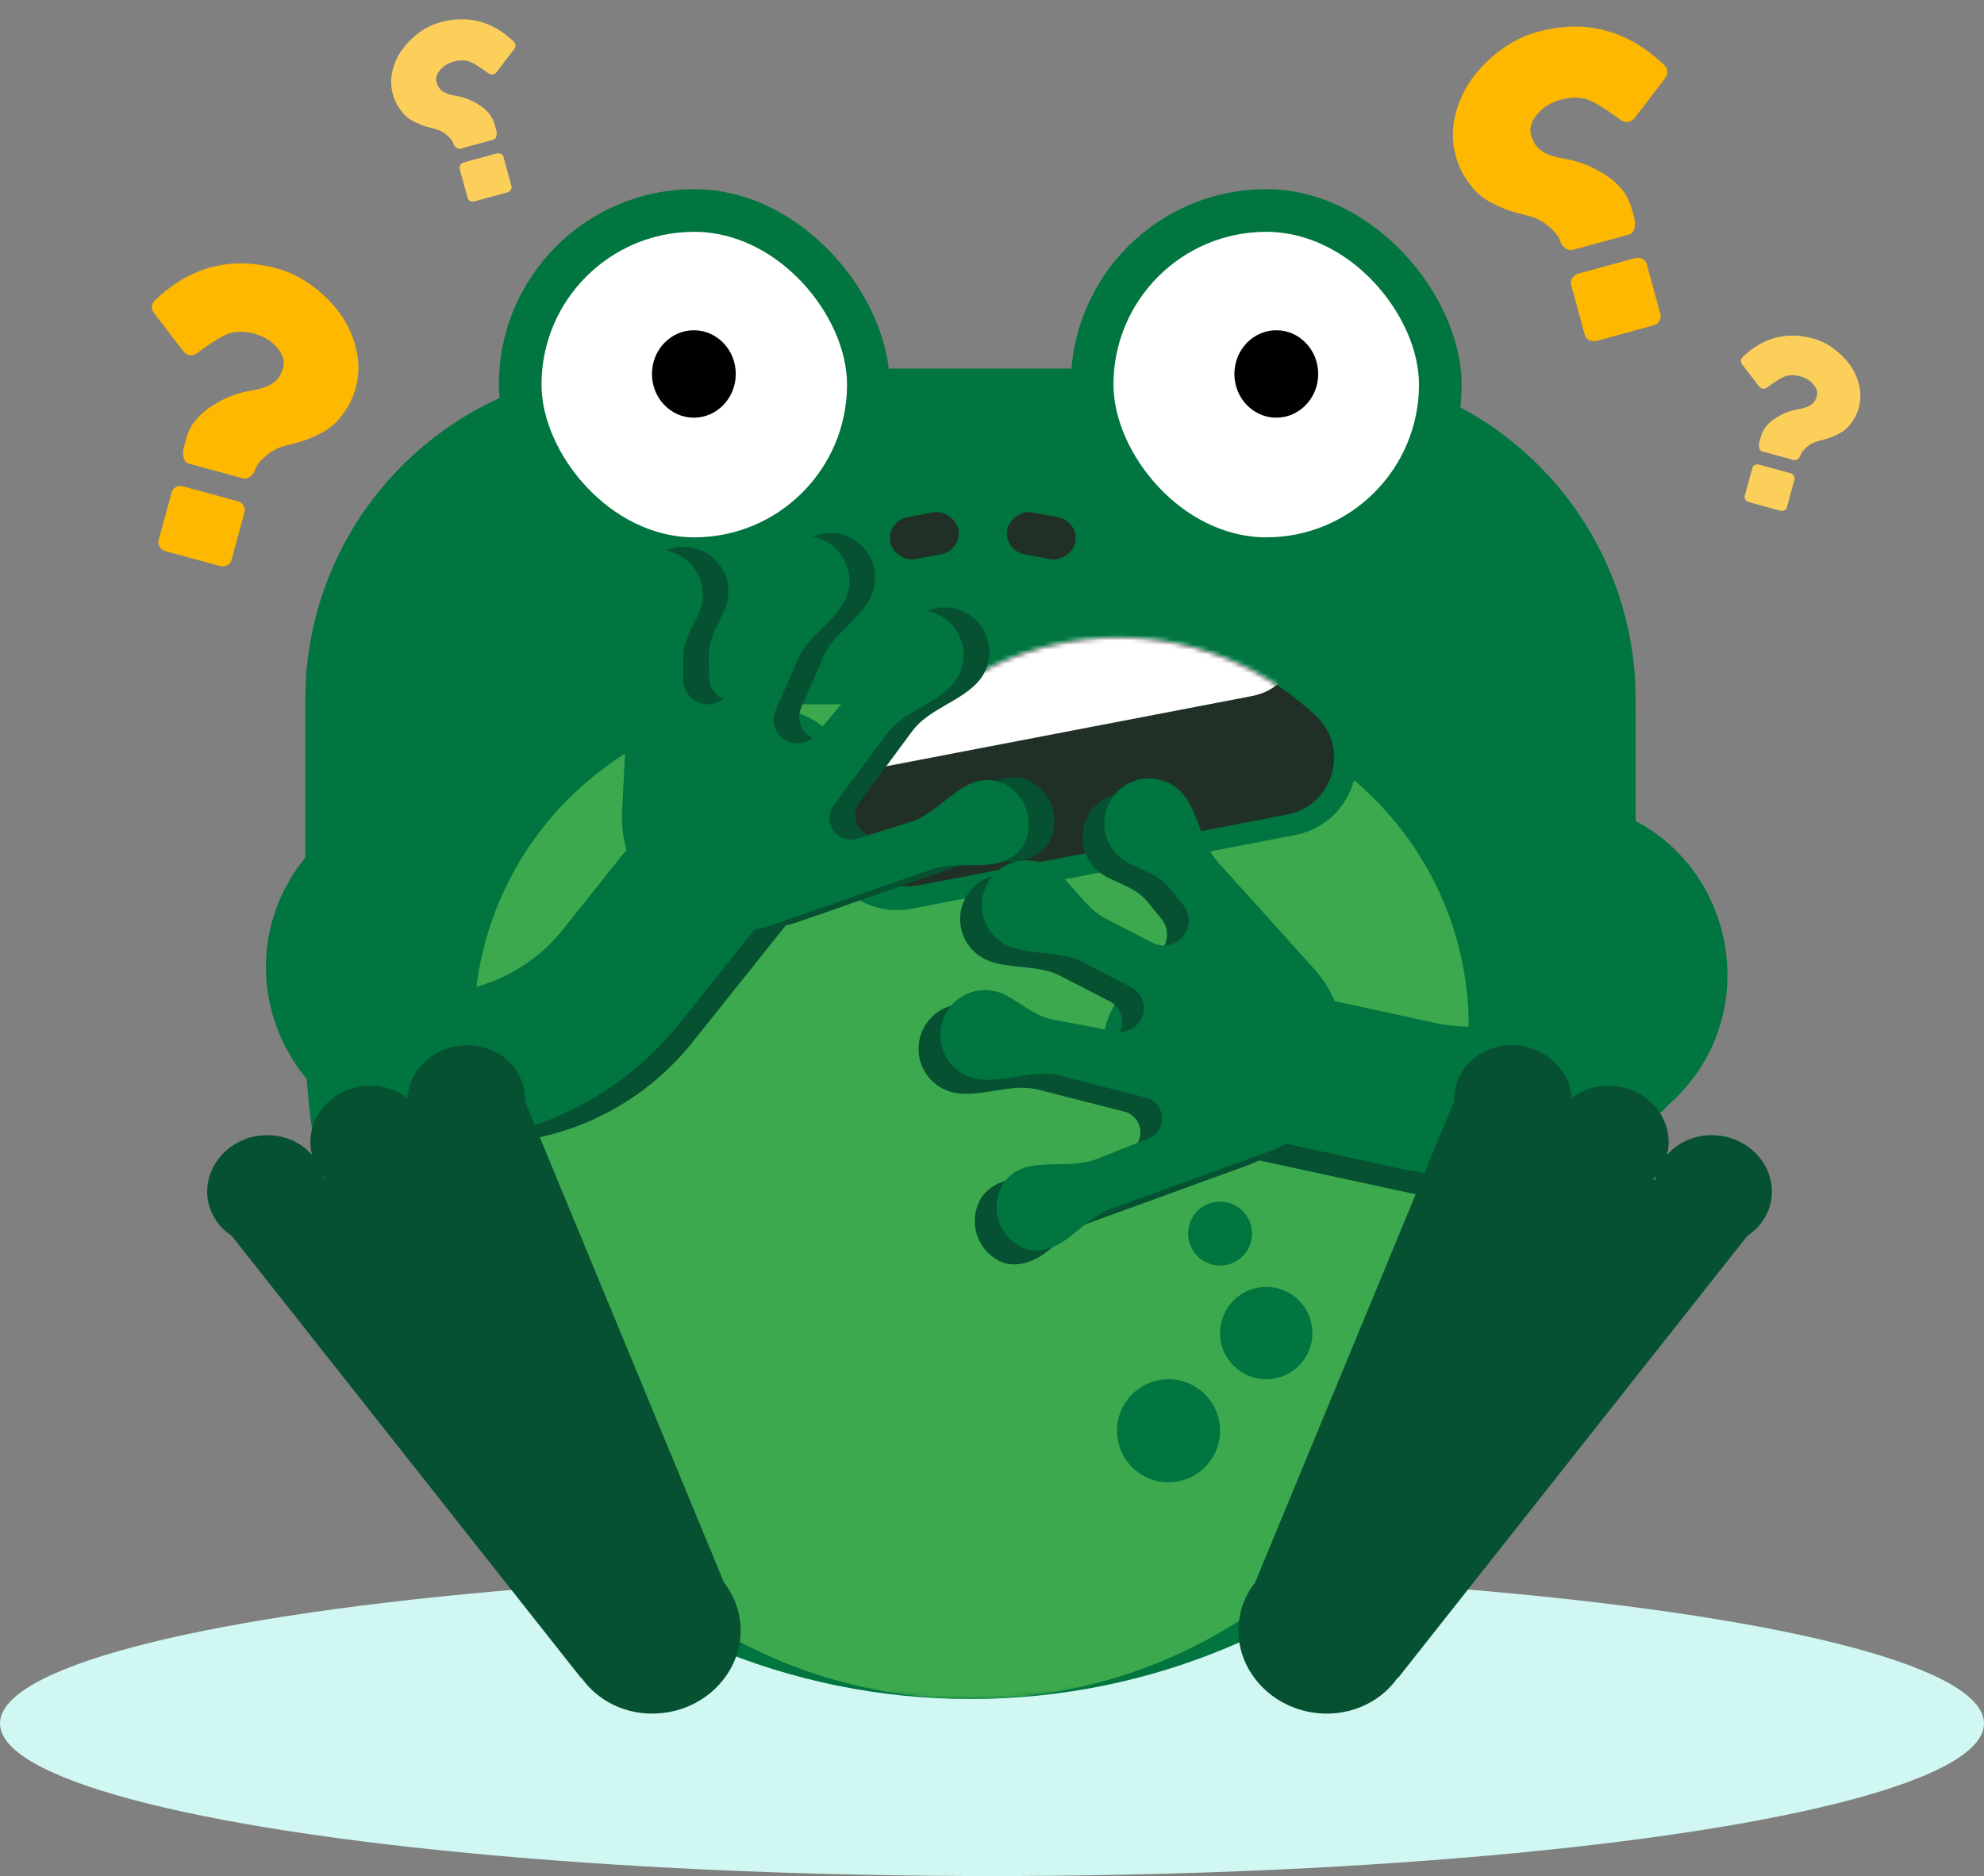 <svg width="423" height="400" viewBox="0 0 423 400" fill="none" xmlns="http://www.w3.org/2000/svg">
<rect x="0" y="0" width="423" height="400" fill="#808080" stroke="none"/>
<ellipse cx="211.501" cy="367.461" rx="211.501" ry="32.539" fill="#D0F7F1"/>
<path d="M65.084 156.399C65.084 149.673 65.084 146.31 65.313 143.474C68.099 108.985 95.481 81.604 129.97 78.817C132.806 78.588 136.169 78.588 142.894 78.588H270.931C277.657 78.588 281.019 78.588 283.856 78.817C318.345 81.604 345.726 108.985 348.512 143.474C348.741 146.31 348.741 149.673 348.741 156.399V220.417C348.741 298.747 285.243 362.246 206.913 362.246C128.583 362.246 65.084 298.747 65.084 220.417V156.399Z" fill="#00753F"/>
<mask id="mask0_7510_7405" style="mask-type:alpha" maskUnits="userSpaceOnUse" x="65" y="78" width="284" height="285">
<path d="M65.084 156.399C65.084 149.673 65.084 146.31 65.313 143.474C68.099 108.985 95.481 81.604 129.97 78.817C132.806 78.588 136.169 78.588 142.894 78.588H270.931C277.657 78.588 281.019 78.588 283.856 78.817C318.345 81.604 345.726 108.985 348.512 143.474C348.741 146.31 348.741 149.673 348.741 156.399V220.417C348.741 298.747 285.243 362.246 206.913 362.246C128.583 362.246 65.084 298.747 65.084 220.417V156.399Z" fill="#139157"/>
</mask>
<g mask="url(#mask0_7510_7405)">
<path d="M101.061 218.949C101.061 180.961 131.856 150.166 169.843 150.166H244.358C282.346 150.166 313.141 180.961 313.141 218.949V256.206C313.141 314.77 265.665 362.246 207.101 362.246C148.536 362.246 101.061 314.77 101.061 256.206V218.949Z" fill="#3DA94E"/>
<ellipse cx="269.968" cy="284.23" rx="9.847" ry="9.847" fill="#00753F"/>
<ellipse cx="260.122" cy="263.022" rx="6.817" ry="6.817" fill="#00753F"/>
<circle cx="249.139" cy="305.06" r="10.983" fill="#00753F"/>
</g>
<rect x="106.365" y="40.338" width="83.317" height="83.317" rx="41.659" fill="#00753F"/>
<rect x="115.453" y="49.428" width="65.139" height="65.139" rx="32.569" fill="white"/>
<rect x="228.311" y="40.338" width="83.317" height="83.317" rx="41.659" fill="#00753F"/>
<rect x="237.398" y="49.428" width="65.139" height="65.139" rx="32.569" fill="white"/>
<rect x="188.969" y="111.127" width="14.77" height="9.089" rx="4.545" transform="rotate(-10.632 188.969 111.127)" fill="#213027"/>
<rect width="14.77" height="9.089" rx="4.545" transform="matrix(-0.983 -0.184 -0.184 0.983 230.113 111.127)" fill="#213027"/>
<path d="M283.783 149.902C293.883 158.86 289.312 175.513 276.054 178.059L194.368 193.744C180.861 196.338 170.427 182.045 177.013 169.97L182.119 160.609C201.093 125.821 247.49 117.714 277.137 144.008L283.783 149.902Z" fill="#00753F"/>
<path d="M280.27 152.345C287.922 159.132 284.459 171.747 274.414 173.676L195.958 188.741C185.725 190.706 177.821 179.878 182.81 170.731L184.262 168.069C203.236 133.28 249.634 125.174 279.28 151.467L280.27 152.345Z" fill="#213027"/>
<mask id="mask1_7510_7405" style="mask-type:alpha" maskUnits="userSpaceOnUse" x="181" y="135" width="104" height="54">
<path d="M280.27 152.345C287.922 159.132 284.459 171.747 274.414 173.676L195.958 188.742C185.725 190.707 177.821 179.879 182.81 170.731L184.262 168.069C203.236 133.28 249.634 125.174 279.28 151.467L280.27 152.345Z" fill="#1D372B"/>
</mask>
<g mask="url(#mask1_7510_7405)">
<path d="M272.799 127.072C280.451 133.858 276.988 146.474 266.944 148.402L188.487 163.468C178.254 165.433 170.35 154.605 175.339 145.457L176.791 142.795C195.765 108.006 242.163 99.9 271.809 126.193L272.799 127.072Z" fill="white"/>
</g>
<ellipse cx="147.935" cy="79.735" rx="8.933" ry="9.321" fill="black"/>
<ellipse cx="272.114" cy="79.735" rx="8.933" ry="9.321" fill="black"/>
<path d="M165.183 167.191L127.031 214.999C121.503 221.925 113.302 226.188 104.456 226.731L95.067 227.307C76.831 228.427 65.902 207.399 77.299 193.118V193.118" stroke="#00753F" stroke-width="31.901" stroke-linecap="round"/>
<path d="M155.97 186.219L135.2 212.246C126.905 222.64 114.138 228.438 100.853 227.843V227.843" stroke="#055131" stroke-width="31.901" stroke-linecap="round"/>
<path d="M152.322 183.307L132.6 208.02C123.512 219.408 110.096 226.503 95.567 227.606V227.606" stroke="#00753F" stroke-width="31.901" stroke-linecap="round"/>
<path d="M175.586 139.93C177.591 135.338 182.587 132.453 185.187 128.171C185.408 127.807 185.607 127.425 185.782 127.024C187.893 122.19 185.686 116.559 180.851 114.447C176.016 112.336 170.385 114.544 168.273 119.378C168.099 119.777 167.954 120.181 167.838 120.589C166.421 125.551 167.839 131.375 165.774 136.105L161.283 146.387C160.115 149.064 156.997 150.286 154.32 149.117C152.402 148.279 151.158 146.389 151.148 144.296L151.124 139.508C151.107 136.125 153.166 133.087 154.52 129.985C156.632 125.151 154.424 119.519 149.589 117.408C144.754 115.297 139.123 117.504 137.012 122.339C136.353 123.848 136.115 125.434 136.245 126.966C136.672 131.969 139.864 136.794 139.617 141.809L138.099 172.592C137.605 182.609 143.357 191.888 152.548 195.902C158.12 198.335 164.406 198.576 170.149 196.576L204.053 184.765C207.657 183.509 211.649 183.988 215.461 183.8C219.116 183.619 222.679 182.023 224.037 178.911C226.149 174.076 223.941 168.445 219.106 166.334C216.329 165.121 213.134 165.775 210.518 167.467C206.838 169.847 203.658 173.358 199.477 174.672L188.305 178.183C184.264 179.453 180.806 175.036 183.008 171.418L194.542 155.825C197.877 151.317 204.382 149.712 208.269 145.669C209.031 144.876 209.668 143.937 210.133 142.871C212.245 138.036 210.037 132.405 205.202 130.293C200.367 128.182 194.736 130.39 192.625 135.225C191.134 138.639 190.624 142.668 188.223 145.516L179.306 156.092C177.867 157.799 175.478 158.357 173.432 157.463C170.88 156.349 169.714 153.376 170.829 150.823L175.586 139.93Z" fill="#055131"/>
<path d="M170.119 140.544C172.124 135.953 177.12 133.067 179.721 128.785C179.941 128.422 180.14 128.039 180.315 127.639C182.427 122.804 180.219 117.173 175.384 115.061C170.549 112.95 164.918 115.158 162.807 119.993C162.632 120.391 162.488 120.796 162.371 121.203C160.954 126.165 162.372 131.99 160.307 136.719L155.817 147.001C154.648 149.678 151.53 150.9 148.853 149.731C146.935 148.894 145.691 147.004 145.681 144.911L145.657 140.123C145.64 136.739 147.699 133.701 149.054 130.6C151.165 125.765 148.957 120.134 144.122 118.022C139.287 115.911 133.656 118.119 131.545 122.954C130.886 124.462 130.648 126.048 130.779 127.58C131.205 132.584 134.398 137.408 134.15 142.424L132.632 173.207C132.138 183.224 137.89 192.502 147.081 196.516C152.654 198.95 158.94 199.19 164.682 197.19L198.586 185.379C202.19 184.124 206.182 184.602 209.994 184.414C213.649 184.234 217.212 182.637 218.571 179.526C220.682 174.691 218.474 169.06 213.639 166.948C210.862 165.736 207.668 166.389 205.051 168.082C201.371 170.461 198.191 173.973 194.01 175.286L182.838 178.797C178.797 180.067 175.339 175.651 177.542 172.032L189.075 156.44C192.41 151.931 198.915 150.326 202.802 146.283C203.564 145.49 204.201 144.552 204.667 143.485C206.778 138.65 204.57 133.019 199.735 130.908C194.901 128.796 189.269 131.004 187.158 135.839C185.667 139.253 185.158 143.282 182.756 146.13L173.839 156.707C172.401 158.413 170.011 158.971 167.965 158.078C165.413 156.963 164.247 153.99 165.362 151.437L170.119 140.544Z" fill="#00753F"/>
<path d="M251.227 222.573L311.004 235.53C319.664 237.407 328.715 235.53 335.914 230.363L343.557 224.878C358.401 214.225 353.588 191.021 335.732 187.151V187.151" stroke="#00753F" stroke-width="31.901" stroke-linecap="round"/>
<path d="M270.388 231.505L302.931 238.558C315.928 241.375 329.487 237.804 339.409 228.95V228.95" stroke="#055131" stroke-width="31.901" stroke-linecap="round"/>
<path d="M271.378 226.941L302.278 233.639C316.517 236.725 331.399 233.75 343.358 225.426V225.426" stroke="#00753F" stroke-width="31.901" stroke-linecap="round"/>
<path d="M225.94 208.013C221.485 205.721 215.79 206.641 211.068 204.964C210.668 204.822 210.272 204.651 209.883 204.451C205.192 202.037 203.346 196.277 205.76 191.586C208.174 186.895 213.934 185.049 218.625 187.463C219.012 187.662 219.379 187.884 219.727 188.126C223.96 191.077 226.541 196.488 231.129 198.85L241.106 203.983C243.703 205.32 246.892 204.298 248.228 201.7C249.186 199.839 248.956 197.589 247.642 195.96L244.636 192.233C242.511 189.599 238.996 188.545 235.987 186.997C231.296 184.583 229.45 178.823 231.864 174.132C234.278 169.441 240.038 167.595 244.729 170.009C246.192 170.762 247.379 171.841 248.246 173.111C251.076 177.259 251.649 183.016 255.009 186.747L275.633 209.651C282.344 217.103 283.747 227.93 279.159 236.847C276.376 242.254 271.656 246.412 265.94 248.489L232.197 260.752C228.611 262.056 225.818 264.949 222.745 267.211C219.797 269.381 216.027 270.393 213.008 268.84C208.317 266.426 206.471 260.666 208.885 255.975C210.271 253.281 213.161 251.769 216.258 251.428C220.614 250.948 225.298 251.661 229.368 250.038L240.246 245.701C244.181 244.133 244.072 238.525 240.078 237.111L221.288 232.311C215.854 230.923 209.797 233.788 204.231 233.11C203.139 232.976 202.052 232.651 201.017 232.119C196.326 229.705 194.48 223.945 196.894 219.254C199.308 214.563 205.068 212.717 209.759 215.131C213.072 216.835 216.012 219.636 219.673 220.327L233.266 222.893C235.46 223.307 237.665 222.229 238.686 220.244C239.96 217.768 238.986 214.727 236.509 213.452L225.94 208.013Z" fill="#055131"/>
<path d="M230.567 205.035C226.112 202.743 220.417 203.663 215.695 201.986C215.295 201.844 214.899 201.673 214.51 201.473C209.819 199.059 207.973 193.299 210.387 188.608C212.801 183.917 218.561 182.071 223.252 184.485C223.639 184.684 224.006 184.906 224.354 185.148C228.587 188.099 231.168 193.51 235.756 195.871L245.733 201.005C248.33 202.342 251.519 201.32 252.855 198.722C253.813 196.861 253.583 194.611 252.269 192.982L249.263 189.255C247.138 186.621 243.623 185.567 240.614 184.019C235.923 181.605 234.077 175.845 236.491 171.154C238.905 166.463 244.665 164.617 249.356 167.031C250.819 167.784 252.006 168.863 252.873 170.133C255.703 174.281 256.276 180.038 259.636 183.769L280.26 206.673C286.971 214.125 288.374 224.952 283.785 233.869C281.003 239.276 276.282 243.434 270.567 245.511L236.824 257.774C233.238 259.078 230.445 261.971 227.371 264.233C224.424 266.403 220.654 267.415 217.635 265.862C212.944 263.448 211.098 257.688 213.512 252.997C214.898 250.303 217.788 248.791 220.885 248.45C225.241 247.97 229.925 248.683 233.995 247.06L244.873 242.723C248.808 241.155 248.699 235.547 244.705 234.133L225.914 229.333C220.481 227.945 214.424 230.81 208.858 230.131C207.766 229.998 206.679 229.673 205.644 229.141C200.953 226.727 199.107 220.967 201.521 216.276C203.935 211.585 209.695 209.739 214.386 212.153C217.699 213.857 220.639 216.658 224.3 217.349L237.893 219.915C240.087 220.328 242.292 219.251 243.313 217.266C244.587 214.79 243.613 211.749 241.136 210.474L230.567 205.035Z" fill="#00753F"/>
<path d="M336.49 58.342L348.589 55.046C349.126 54.899 349.646 54.952 350.147 55.2C350.648 55.448 350.964 55.812 351.094 56.29L354.025 67.048C354.155 67.526 354.067 67.999 353.762 68.468C353.456 68.935 353.035 69.243 352.497 69.39L340.397 72.686C339.86 72.832 339.339 72.781 338.84 72.533C338.338 72.285 338.022 71.921 337.892 71.443L334.961 60.685C334.831 60.207 334.918 59.734 335.225 59.265C335.529 58.796 335.952 58.488 336.49 58.342Z" fill="#FFB800"/>
<path d="M310.255 24.658C310.942 21.743 312.139 19.117 313.848 16.773C315.556 14.431 317.63 12.367 320.069 10.584C322.507 8.801 325.071 7.543 327.76 6.81C337.977 4.027 346.992 6.373 354.805 13.848C355.193 14.212 355.414 14.657 355.467 15.184C355.52 15.711 355.374 16.202 355.029 16.657L348.478 25.212C348.114 25.599 347.731 25.848 347.327 25.958C346.722 26.123 346.128 25.995 345.544 25.577C342.301 23.211 339.976 21.769 338.57 21.248C336.859 20.668 334.912 20.675 332.728 21.27C330.678 21.829 329.018 22.859 327.747 24.359C326.478 25.861 326.036 27.317 326.421 28.729C326.851 30.307 327.618 31.471 328.724 32.217C329.83 32.962 331.498 33.518 333.729 33.886C336.67 34.348 339.571 35.516 342.428 37.392C345.286 39.267 347.094 41.6 347.854 44.389L348.472 46.658C348.647 47.297 348.643 47.974 348.459 48.693C348.275 49.411 347.931 49.838 347.427 49.976L335.327 53.272C334.79 53.418 334.249 53.286 333.703 52.874C333.159 52.464 332.807 51.973 332.652 51.402C332.423 50.562 331.654 49.561 330.346 48.402C329.037 47.242 327.588 46.462 325.998 46.064C324.487 45.682 323.301 45.365 322.437 45.113C321.572 44.861 320.407 44.392 318.939 43.709C317.471 43.026 316.274 42.278 315.35 41.465C314.424 40.652 313.485 39.527 312.534 38.089C311.581 36.651 310.859 35.025 310.365 33.21C309.605 30.42 309.569 27.569 310.255 24.658Z" fill="#FFB800"/>
<path d="M50.68 106.873L39.028 103.699C38.51 103.558 38.01 103.608 37.528 103.847C37.045 104.087 36.741 104.436 36.615 104.897L33.793 115.257C33.667 115.718 33.752 116.174 34.047 116.624C34.341 117.075 34.747 117.371 35.264 117.513L46.916 120.687C47.434 120.828 47.935 120.779 48.416 120.539C48.9 120.3 49.204 119.95 49.329 119.49L52.152 109.13C52.277 108.669 52.193 108.214 51.897 107.762C51.605 107.311 51.197 107.014 50.68 106.873Z" fill="#FFB800"/>
<path d="M75.944 74.435C75.282 71.628 74.129 69.099 72.484 66.842C70.839 64.587 68.841 62.599 66.493 60.882C64.145 59.165 61.676 57.953 59.086 57.248C49.248 54.567 40.566 56.827 33.041 64.025C32.668 64.375 32.455 64.804 32.404 65.312C32.353 65.819 32.493 66.292 32.826 66.73L39.135 74.968C39.485 75.341 39.854 75.581 40.243 75.687C40.826 75.846 41.398 75.723 41.96 75.32C45.083 73.042 47.322 71.653 48.676 71.152C50.323 70.593 52.198 70.6 54.302 71.173C56.276 71.711 57.875 72.702 59.098 74.147C60.321 75.593 60.746 76.996 60.376 78.355C59.962 79.876 59.223 80.996 58.157 81.714C57.093 82.432 55.486 82.968 53.338 83.322C50.506 83.767 47.712 84.892 44.961 86.698C42.208 88.504 40.467 90.75 39.735 93.436L39.14 95.621C38.972 96.237 38.976 96.889 39.153 97.581C39.33 98.273 39.661 98.684 40.147 98.816L51.799 101.991C52.316 102.132 52.837 102.005 53.363 101.607C53.887 101.213 54.225 100.74 54.375 100.19C54.596 99.381 55.336 98.417 56.596 97.301C57.856 96.184 59.252 95.433 60.782 95.05C62.238 94.682 63.381 94.377 64.213 94.133C65.045 93.891 66.167 93.439 67.581 92.782C68.994 92.124 70.147 91.403 71.037 90.62C71.929 89.838 72.833 88.754 73.749 87.369C74.666 85.985 75.362 84.418 75.838 82.671C76.57 79.984 76.605 77.239 75.944 74.435Z" fill="#FFB800"/>
<path d="M381.756 100.898L375.014 99.061C374.715 98.979 374.425 99.008 374.146 99.147C373.867 99.285 373.691 99.488 373.618 99.754L371.985 105.748C371.913 106.015 371.962 106.278 372.132 106.539C372.302 106.8 372.537 106.971 372.837 107.053L379.578 108.89C379.878 108.971 380.168 108.943 380.446 108.804C380.726 108.666 380.902 108.463 380.974 108.197L382.607 102.203C382.68 101.937 382.631 101.673 382.46 101.412C382.291 101.151 382.055 100.979 381.756 100.898Z" fill="#FCCF5B"/>
<path d="M396.373 82.13C395.99 80.506 395.323 79.043 394.371 77.737C393.419 76.432 392.263 75.282 390.905 74.288C389.546 73.295 388.118 72.594 386.62 72.186C380.927 70.635 375.904 71.942 371.55 76.107C371.335 76.31 371.211 76.558 371.182 76.851C371.152 77.145 371.234 77.418 371.426 77.672L375.076 82.438C375.279 82.654 375.492 82.793 375.717 82.854C376.054 82.946 376.385 82.875 376.711 82.642C378.518 81.324 379.813 80.52 380.596 80.23C381.55 79.907 382.634 79.911 383.852 80.243C384.994 80.554 385.918 81.127 386.626 81.963C387.334 82.8 387.58 83.612 387.366 84.398C387.126 85.278 386.698 85.926 386.082 86.341C385.466 86.757 384.537 87.067 383.294 87.271C381.655 87.529 380.039 88.18 378.447 89.225C376.854 90.27 375.847 91.569 375.423 93.124L375.079 94.388C374.982 94.744 374.984 95.121 375.087 95.521C375.189 95.922 375.381 96.16 375.662 96.236L382.403 98.073C382.703 98.154 383.004 98.081 383.308 97.851C383.611 97.623 383.807 97.349 383.894 97.031C384.021 96.563 384.45 96.005 385.179 95.359C385.908 94.713 386.715 94.279 387.601 94.057C388.443 93.844 389.104 93.668 389.586 93.527C390.067 93.387 390.716 93.125 391.534 92.745C392.352 92.364 393.019 91.947 393.534 91.494C394.05 91.041 394.573 90.414 395.103 89.613C395.634 88.812 396.036 87.906 396.312 86.895C396.735 85.341 396.755 83.752 396.373 82.13Z" fill="#FCCF5B"/>
<path d="M98.888 34.624L105.9 32.713C106.211 32.629 106.512 32.659 106.803 32.803C107.093 32.947 107.276 33.157 107.351 33.434L109.05 39.669C109.125 39.946 109.074 40.22 108.897 40.491C108.72 40.762 108.476 40.941 108.164 41.026L101.153 42.936C100.842 43.021 100.54 42.991 100.25 42.847C99.959 42.703 99.776 42.493 99.701 42.215L98.002 35.981C97.927 35.704 97.978 35.43 98.156 35.158C98.332 34.887 98.577 34.708 98.888 34.624Z" fill="#FCCF5B"/>
<path d="M83.685 15.104C84.083 13.415 84.777 11.893 85.767 10.535C86.757 9.178 87.959 7.981 89.372 6.948C90.785 5.915 92.27 5.186 93.829 4.761C99.749 3.148 104.974 4.508 109.502 8.84C109.726 9.05 109.854 9.308 109.885 9.614C109.916 9.919 109.831 10.204 109.631 10.467L105.835 15.425C105.624 15.649 105.402 15.793 105.168 15.857C104.817 15.953 104.473 15.879 104.135 15.636C102.255 14.266 100.908 13.43 100.094 13.128C99.102 12.792 97.974 12.796 96.708 13.141C95.52 13.464 94.558 14.061 93.822 14.931C93.086 15.801 92.83 16.645 93.053 17.463C93.302 18.378 93.747 19.052 94.388 19.484C95.028 19.916 95.995 20.238 97.288 20.451C98.992 20.719 100.673 21.396 102.329 22.483C103.985 23.57 105.033 24.922 105.474 26.538L105.832 27.853C105.933 28.223 105.93 28.616 105.824 29.032C105.717 29.448 105.518 29.696 105.226 29.776L98.214 31.686C97.903 31.77 97.589 31.694 97.273 31.455C96.957 31.217 96.754 30.933 96.664 30.602C96.531 30.115 96.085 29.535 95.328 28.863C94.569 28.191 93.73 27.739 92.808 27.509C91.932 27.288 91.245 27.104 90.744 26.957C90.243 26.812 89.568 26.54 88.717 26.144C87.867 25.748 87.173 25.315 86.637 24.843C86.101 24.373 85.557 23.72 85.005 22.887C84.454 22.054 84.035 21.111 83.748 20.06C83.308 18.443 83.287 16.791 83.685 15.104Z" fill="#FCCF5B"/>
<path fill-rule="evenodd" clip-rule="evenodd" d="M111.896 234.873C111.932 234.095 111.885 233.303 111.75 232.508C110.661 226.121 104.231 221.889 97.388 223.055C91.495 224.059 87.217 228.739 86.837 234.098C84.145 232.019 80.511 231.031 76.753 231.672C69.909 232.838 65.244 238.962 66.333 245.349C66.384 245.649 66.447 245.944 66.521 246.234C63.793 243.105 59.366 241.436 54.751 242.223C47.907 243.389 43.242 249.512 44.331 255.9C44.877 259.107 46.771 261.771 49.387 263.481L123.889 357.78L123.983 357.747C127.836 363.259 134.943 366.351 142.378 365.084C152.09 363.428 158.811 354.94 157.815 345.857L157.844 345.847L157.803 345.748C157.769 345.459 157.728 345.17 157.679 344.88C157.202 342.083 156.037 339.565 154.371 337.451L111.936 234.857L111.896 234.873ZM69.099 251.597C69.051 251.324 68.993 251.055 68.925 250.79C69.117 251.011 69.318 251.225 69.527 251.43L69.099 251.597Z" fill="#055131"/>
<path fill-rule="evenodd" clip-rule="evenodd" d="M310.053 234.872C310.017 234.094 310.063 233.303 310.199 232.508C311.287 226.121 317.717 221.889 324.561 223.055C330.453 224.059 334.73 228.738 335.111 234.097C337.803 232.019 341.436 231.032 345.194 231.672C352.037 232.838 356.702 238.962 355.614 245.349C355.563 245.65 355.499 245.946 355.425 246.237C358.152 243.106 362.581 241.436 367.197 242.223C374.041 243.389 378.706 249.512 377.617 255.9C377.071 259.106 375.179 261.769 372.564 263.479L298.061 357.78L297.965 357.746C294.113 363.259 287.006 366.351 279.57 365.084C269.858 363.428 263.137 354.94 264.133 345.857L264.106 345.847L264.145 345.753C264.178 345.463 264.22 345.172 264.27 344.88C264.747 342.082 265.913 339.562 267.58 337.446L310.014 234.857L310.053 234.872ZM352.849 251.597C352.898 251.323 352.956 251.053 353.024 250.788C352.831 251.009 352.63 251.223 352.421 251.429L352.849 251.597Z" fill="#055131"/>
</svg>
